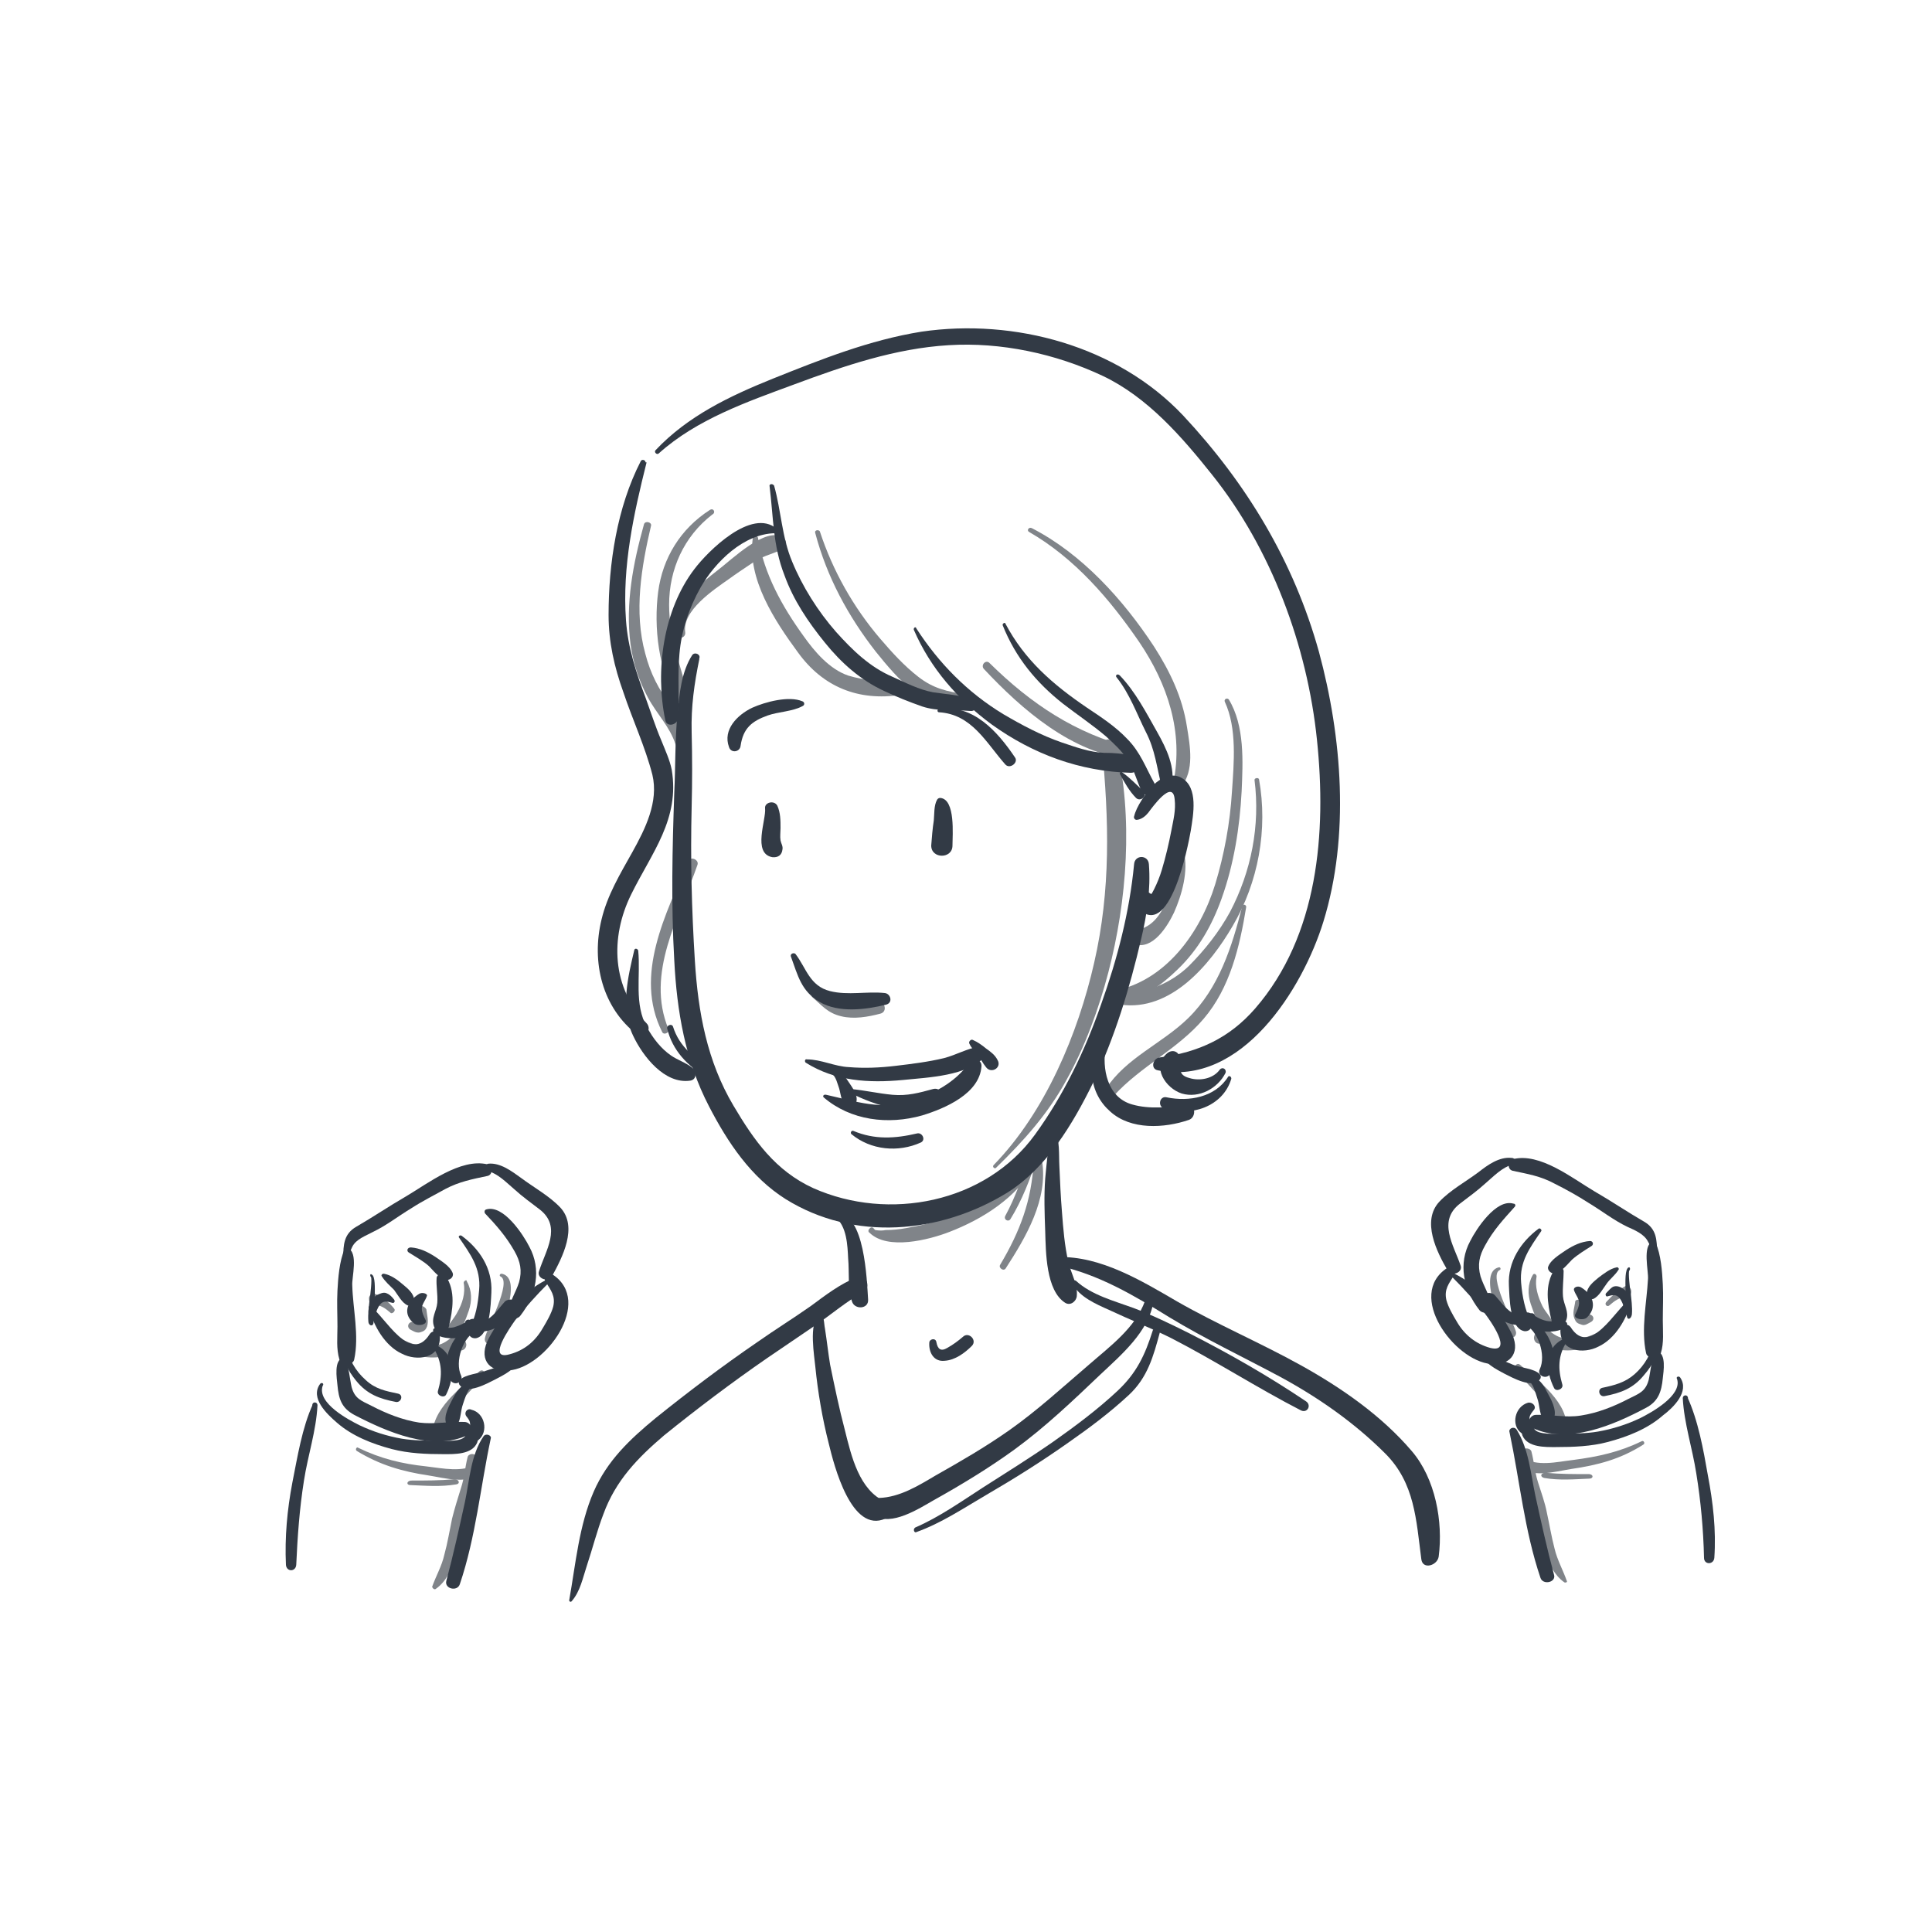 <?xml version="1.0" encoding="utf-8"?>
<!-- Generator: Adobe Illustrator 21.1.0, SVG Export Plug-In . SVG Version: 6.00 Build 0)  -->
<svg version="1.1" id="Layer_1" xmlns="http://www.w3.org/2000/svg" xmlns:xlink="http://www.w3.org/1999/xlink" x="0px" y="0px"
	 viewBox="0 0 300 300" style="enable-background:new 0 0 300 300;" xml:space="preserve">
<style type="text/css">
	.st0{fill:#77A6CD;}
	.st1{fill:#808489;}
	.st2{fill:#323A45;}
</style>
<g>
	<g id="Artboard-Copy-2">
		<g id="Group-2" transform="translate(53, 51)">
			<path id="Fill-32" class="st0" d="M84.5,138.8c-0.1,0.1-0.1,0.2-0.2,0.4c-0.1,0.3,0.3,0.5,0.4,0.2c0.1-0.1,0.1-0.2,0.2-0.4
				C85.1,138.8,84.7,138.6,84.5,138.8"/>
			<path id="Fill-33" class="st1" d="M82.9,140c-0.1-0.1-0.1-0.1-0.2-0.2c-0.1-0.2-0.4-0.3-0.6-0.1c0,0-0.1,0.1-0.1,0.1
				c-0.2,0.2-0.2,0.5,0,0.6c2.8,2.8,9.3,1.1,12.4-0.1c5.2-2,10.4-5.3,13.2-10.2c0.5-0.9-0.6-1.7-1.4-1.1c-1.9,1.7-3.6,3.7-5.6,5.3
				c-1.9,1.5-4.1,2.5-6.3,3.5c-2.1,1-4.3,1.5-6.6,1.9c-1.1,0.2-2.1,0.3-3.2,0.3C84.1,140.1,83.5,140.1,82.9,140
				c-0.6,0.3-0.7,0.4-0.3,0.5C82.9,140.6,83.2,140.2,82.9,140"/>
			<path id="Fill-34" class="st1" d="M103.2,145.9c3.1-4.8,6.6-10.7,5.6-16.7c-0.1-0.8-1.3-0.5-1.3,0.2c-0.3,6-2.1,10.8-5.2,16
				C102,145.9,102.9,146.5,103.2,145.9"/>
			<path id="Fill-35" class="st1" d="M103.9,138.3c1.8-2.9,3-6.1,4.1-9.3c0.2-0.6-0.8-1-1-0.4c-1.3,3.1-2.3,6.3-3.9,9.2
				C102.8,138.4,103.6,138.8,103.9,138.3"/>
			<path id="Fill-36" class="st1" d="M101.7,130.3c4.3-4.2,8-8.3,10.9-13.6c2.9-5.2,5-11,6.5-16.7c2.9-11.1,3.9-24.1,1.2-35.4
				c-0.3-1.2-2.3-1-2.2,0.3c1.1,11.4,1.4,22.3-1.2,33.6c-2.5,11-7.6,23.2-15.6,31.4C101,130.2,101.5,130.6,101.7,130.3"/>
			<path id="Fill-37" class="st1" d="M129.7,81.5c0.5,2.4-0.6,5.1-1.5,7.3c-1.1,2.5-2.4,4.3-5.1,4.7c-1.1,0.2-0.9,1.8,0,2.1
				c2.9,1,5.2-2.8,6.2-4.9c1.2-2.7,2.3-6.5,1.5-9.5C130.6,80.5,129.6,80.8,129.7,81.5"/>
			<path id="Fill-38" class="st1" d="M137.2,58c1.9,4.1,1.4,9.5,1.1,13.9c-0.3,4.9-1.2,9.8-2.6,14.4c-2.3,7.5-7.7,15.1-15.9,16.6
				c-0.9,0.2-0.7,1.6,0.2,1.6c3.9,0.2,7.3-2.5,9.9-5c3.2-3.1,5.3-6.8,6.8-11c1.9-5.3,2.8-11,3.1-16.6c0.2-4.6,0.5-10.2-2-14.3
				C137.5,57.3,137,57.6,137.2,58"/>
			<path id="Fill-39" class="st1" d="M141.8,70.1c0.9,7.1-0.5,14.2-3.8,20.5c-1.7,3.1-3.9,5.9-6.4,8.4c-2.9,2.8-6.4,4-10.4,4.5
				c-0.8,0.1-1.2,1.4-0.2,1.5c7.8,1.1,13.9-6.2,17.4-12.2c4-6.8,5.5-15,4.1-22.8C142.4,69.7,141.8,69.8,141.8,70.1"/>
			<path id="Fill-40" class="st1" d="M139.9,89.7c-1.6,6.3-3.6,12.7-8.4,17.4c-4.1,4-9.6,6.1-12.8,11c-0.5,0.8,0.6,1.6,1.3,1
				c4.1-4.5,9.9-7.2,13.9-11.9c4.1-4.8,5.6-11.2,6.6-17.3C140.6,89.5,140,89.3,139.9,89.7"/>
			<path id="Fill-41" class="st1" d="M106.8,31.6c7.1,4.1,12.5,10.4,17.1,17.1c4.4,6.5,6.9,14,5.3,21.8c-0.1,0.6,0.7,1.3,1.2,0.7
				c2.1-2.6,1.4-6.3,0.9-9.4c-0.7-4.5-2.6-8.5-5.1-12.4c-4.8-7.3-11.2-14.4-19-18.4C106.7,30.8,106.4,31.4,106.8,31.6"/>
			<path id="Fill-42" class="st1" d="M73.6,31.8c1.8,6.8,5.1,12.9,9.4,18.4c3.3,4.1,8,9.7,13.9,8.6c1-0.2,1-1.8,0-2
				c-2.8-0.4-5-0.9-7.3-2.7c-2.2-1.7-4.1-3.8-5.9-5.9c-4.2-4.9-7.4-10.6-9.4-16.7C74.1,31.2,73.4,31.3,73.6,31.8"/>
			<path id="Fill-43" class="st1" d="M99.8,52.9c5.9,6.3,13.7,13.1,22.7,14c1.1,0.1,1.3-1.6,0.2-1.8c-8.7-2.2-15.6-6.8-22-13.1
				C100.1,51.3,99.2,52.3,99.8,52.9"/>
			<path id="Fill-44" class="st1" d="M53.4,47.2c-0.5-3.4,4.4-6.6,6.8-8.3c1.1-0.8,2.3-1.6,3.5-2.4c1.5-1.1,3-1.4,4.6-2.1
				c0.9-0.4,1-1.4,0.3-1.9c-2.6-1.9-8.1,3.5-10.1,5c-2.8,2.2-7.5,5.8-6.3,10C52.4,48.4,53.5,48,53.4,47.2"/>
			<path id="Fill-45" class="st1" d="M63.9,32.5c-0.9,6.4,3.4,12.9,7,17.8c3.9,5.4,9.4,7.6,16,6.6c1.1-0.2,0.7-1.7-0.2-1.8
				c-2.7-0.3-5.4-0.4-8-1.2c-2.9-1-5.2-3.7-6.9-6.1c-3.4-4.7-6.1-9.6-7.1-15.3C64.6,32.1,64,32.1,63.9,32.5"/>
			<path id="Fill-46" class="st1" d="M57.2,28.2c-4.5,2.9-7.3,7.4-8,12.7c-0.7,5.4,0,12.4,3.1,17c0.5,0.8,1.8,0.3,1.6-0.7
				c-1.2-4.9-3-9.1-3-14.3c0-5.5,2.3-10.6,6.7-14C58.2,28.6,57.8,27.8,57.2,28.2"/>
			<path id="Fill-47" class="st1" d="M47,30.4c-1.7,6.1-2.9,12.3-2.1,18.6c0.4,2.9,1.3,5.7,2.7,8.3c1.4,2.6,3.4,4.5,4.3,7.3
				c0.3,1.2,2.3,1,2.2-0.3c-0.2-2.2-1.6-4-2.9-5.7c-1.9-2.5-3.2-5-4-8.1c-1.8-6.5-0.6-13.5,0.9-19.9C48.2,30.1,47.2,29.8,47,30.4"/>
			<path id="Fill-48" class="st1" d="M50.8,108.8c-3.6-8.7,1.7-17.4,4.5-25.5c0.3-0.8-1.1-1.4-1.4-0.6c-3.5,8.2-8.5,17.7-4.1,26.5
				C50,109.8,51,109.4,50.8,108.8"/>
			<path id="Fill-49" class="st1" d="M73.1,103.8c1.5,1.3,2.4,2.5,4.5,3c2,0.5,4.2,0.1,6.1-0.4c1.2-0.3,0.7-2.1-0.5-1.8
				c-1.9,0.5-3.9,0.9-5.9,0.5c-1.5-0.3-2.5-1.5-3.9-2C73.1,103.1,72.9,103.6,73.1,103.8"/>
			<path id="Fill-50" class="st2" d="M113.5,148.3c1.1,2.1,3.7,3.2,5.7,4.1c3.2,1.5,6.5,2.8,9.7,4.4c6.8,3.5,13.3,7.7,20.1,11.2
				c1,0.5,1.7-0.8,0.8-1.4c-5.8-3.9-11.9-7.4-18.2-10.6c-2.8-1.4-5.7-2.8-8.6-3.9c-3-1.1-6.5-2-8.9-4.2
				C113.7,147.6,113.3,148,113.5,148.3"/>
			<path id="Fill-392" class="st2" d="M89.3,186.9c3.9-1.4,7.3-3.7,10.9-5.8c4.3-2.5,8.6-5.2,12.7-8.1c3.3-2.3,6.5-4.7,9.4-7.4
				c2.9-2.7,3.8-6,4.8-9.7c0.2-0.7-0.9-1-1.1-0.3c-1.2,3.8-2.5,6.6-5.5,9.4c-3.1,2.9-6.6,5.5-10,7.9c-3.6,2.5-7.3,4.8-10.9,7.1
				c-3.4,2.2-6.8,4.6-10.5,6.2C88.7,186.5,89,187.1,89.3,186.9"/>
			<path id="Fill-460" class="st2" d="M55.1,52.2c0.2-0.4,0.3-0.6,0.5-1c0.2-0.6-0.7-1-1.1-0.5c-1.7,2.6-2,6.1-2.3,9.1
				c-0.4,4.1-0.3,8.2-0.5,12.3c-0.3,8.7-0.5,17.3,0,26c0.4,7.9,1.7,15.6,5.4,22.7c2.9,5.6,6.5,11,11.9,14.4c10.6,6.6,24,5.4,34.4-1
				c6.1-3.8,10.2-10.7,13.3-17c3.4-7.1,5.7-14.7,7.5-22.4c0.9-3.8,1.5-7.7,1.2-11.6c-0.1-1.5-2.2-1.5-2.3,0
				c-0.7,7.4-2.6,14.7-5.1,21.7c-2.5,7.2-5.8,14.1-10.3,20.3c-7.7,10.6-22.7,13.5-34.4,8.3c-5.9-2.7-9.2-7.4-12.4-12.8
				c-4.1-6.9-5.5-14.5-6-22.5c-0.5-8-0.7-15.9-0.5-23.9c0.1-3.9,0.1-7.7,0-11.6c-0.1-4,0.4-7.5,1.2-11.4c-0.4-0.1-0.8-0.1-1.2-0.2
				c0.1,0.3,0,0.6,0,1C54.3,52.3,54.9,52.5,55.1,52.2"/>
			<path id="Fill-461" class="st2" d="M123.4,75.4c-0.1,0.1-0.1,0.1-0.2,0.2c-0.3,0.3,0,0.8,0.4,0.7c0.7-0.1,1.3-0.6,1.7-1.1
				c0.6-0.8,3.8-5.3,4.1-2.1c0.2,1.7-0.2,3.2-0.5,4.8c-0.4,2.1-0.9,4.2-1.5,6.2c-0.3,1-0.7,2-1.2,3c-0.5,0.9-0.3,0.8-0.8,0.5
				c-1.4-1-2.8,1.1-1.8,2.3c5,5.5,7.9-9.6,8.3-11.9c0.4-2.5,1.2-6.7-1.4-8.2c-1.5-0.9-3.3,0-4.4,1.1c-1.1,1.1-2.7,3.4-3,4.9
				c0.3,0,0.6,0.1,0.8,0.1c0-0.1,0-0.2,0-0.3C123.9,75.3,123.6,75.2,123.4,75.4"/>
			<path id="Fill-462" class="st2" d="M67.6,31.1c-3.9-3.3-10.7,3.5-12.8,6.3c-4.8,6.3-6.1,15.7-4.5,23.4c0.2,1.2,1.9,0.8,2-0.3
				c0.2-3.3-0.1-6.6,0.2-9.9c0.3-3.7,1.5-7.2,3.3-10.4c2.3-4,6.7-8.3,11.5-8.4C67.7,31.7,67.9,31.3,67.6,31.1"/>
			<path id="Fill-463" class="st2" d="M66.5,24.5c0.6,4.8,0.5,9.2,2.3,13.8c1.4,3.9,3.7,7.3,6.3,10.5c2.5,3.1,5.5,5.8,9.2,7.5
				c1.9,0.9,3.9,1.7,5.9,2.4c2.4,0.8,5,0.5,7.5,0.7c1.1,0.1,1.1-1.4,0.2-1.8c-1.9-0.7-4-0.8-6-1.1c-2.2-0.4-4.3-1.5-6.3-2.4
				c-3.5-1.5-6.2-4.1-8.8-7c-2.8-3.2-5.2-7-6.8-10.9c-1.6-3.8-1.7-7.9-2.8-11.8C66.9,24,66.4,24.2,66.5,24.5"/>
			<path id="Fill-464" class="st2" d="M88.9,46.8c2.6,6,6.8,10.8,12.1,14.7c6.4,4.6,13.7,7.3,21.6,7.5c1.5,0,1.7-2.2,0.3-2.6
				c-1.5-0.4-2.9-0.5-4.5-0.5c-2.2-0.1-4.4-0.9-6.5-1.6c-3.2-1.1-6.2-2.7-9.1-4.4c-5.6-3.4-10-7.9-13.5-13.3
				C89.2,46.2,88.8,46.5,88.9,46.8"/>
			<path id="Fill-465" class="st2" d="M102.7,46.1c2,5,5.2,8.9,9.4,12.2c2.2,1.7,4.6,3.3,6.7,5.1c1.2,1.1,2.4,2.2,3.3,3.6
				c1,1.4,1.4,3.3,2.2,4.9c0.7,1.3,2.8,0.1,2-1.2c-1.4-2.5-2.2-4.9-4.3-7c-1.8-1.9-4.1-3.4-6.2-4.8c-5.3-3.6-9.7-7.4-12.7-13.1
				C103.1,45.6,102.6,45.8,102.7,46.1"/>
			<path id="Fill-466" class="st2" d="M120.9,69.2c0.7,1.3,1.5,2.7,2.5,3.7c0.7,0.7,1.9-0.4,1.1-1.1c-1.1-1-2.1-2.1-3.3-2.9
				C121.1,68.7,120.8,69,120.9,69.2"/>
			<path id="Fill-467" class="st2" d="M120.4,54.2c2,2.5,3.1,5.6,4.5,8.4c1.5,2.9,1.7,5.5,2.5,8.6c0.2,0.7,1.3,0.8,1.5,0
				c0.7-3-0.8-6-2.2-8.5c-1.7-3-3.4-6.3-5.8-8.8C120.5,53.5,120.1,53.9,120.4,54.2"/>
			<path id="Fill-468" class="st2" d="M49.3,19.4c5.9-5.3,13.7-8,21-10.7c7.8-2.9,15.7-5.6,24-6.1c8.1-0.5,16.6,1.3,24,4.8
				c6.9,3.3,12.2,9.4,16.9,15.3c9.2,11.5,14.8,26.6,16.3,41.2c1.5,14.4,0.2,30.4-9.6,41.7c-4,4.6-8.8,6.8-14.8,7.6
				c-1.1,0.1-1.5,1.8-0.3,2c13,2.6,22.5-12.7,25.7-23.1c4.1-13.3,2.9-28.6-0.7-41.9c-3.9-14-11.2-26.1-21.1-36.7
				C120.5,2.7,104.5-1.6,90.1,0.5C82,1.8,74.5,4.8,67,7.8c-6.7,2.7-13.2,5.8-18.2,11.1C48.5,19.2,49,19.7,49.3,19.4"/>
			<path id="Fill-469" class="st2" d="M46.8,21.6c0.2-0.3,0.3-0.3,0.4-0.7c0.2-0.4-0.5-0.7-0.7-0.3c-3.7,7.2-5,15.9-5,23.9
				c0,4.2,0.9,8.1,2.3,12c1.4,4.2,3.4,8.5,4.5,12.8c1,4.2-1.1,8.4-3.1,12c-1.9,3.4-3.9,6.7-4.8,10.5c-1.6,6.6,0.1,13.7,5.6,17.9
				c1.1,0.8,2.3-0.9,1.4-1.8c-5.4-5.5-5.7-13.3-2.4-20c3.2-6.5,7.6-11.7,6.3-19.4c-0.3-1.5-1-3-1.6-4.5c-0.9-2.1-1.6-4.3-2.4-6.5
				c-1.5-4-2.8-7.9-3.1-12.2c-0.6-8.4,1.2-16.5,3.2-24.5c-0.3,0-0.5-0.1-0.8-0.1c0,0.2-0.1,0.3-0.1,0.5
				C46.2,21.6,46.6,21.8,46.8,21.6"/>
			<path id="Fill-470" class="st2" d="M45.5,96.5c-1,4.2-2.2,9.1-0.2,13.3c1.5,3.2,4.9,7.6,8.9,7c1.1-0.2,0.9-1.5,0.3-2
				c-1-0.8-2.3-1.2-3.3-1.9c-1.6-1.1-2.8-2.7-3.7-4.3c-2.1-3.7-1-8-1.4-12C46,96.3,45.6,96.2,45.5,96.5"/>
			<path id="Fill-471" class="st2" d="M50.6,108.7c0.8,3.4,3.2,5.9,6.2,7.6c0.8,0.4,1.4-0.7,0.7-1.2c-2.6-1.8-5-3.5-6-6.7
				C51.3,107.9,50.5,108.2,50.6,108.7"/>
			<path id="Fill-472" class="st2" d="M72.1,114c4.6,2.9,9.8,3.2,15.1,2.7c3.9-0.4,10.1-0.6,12.8-3.7c0.6-0.7,0-1.6-0.9-1.5
				c-1.9,0.3-3.6,1.3-5.5,1.8c-2.5,0.6-5,0.9-7.5,1.2c-2.5,0.3-4.9,0.4-7.3,0.2c-2.2-0.1-4.3-1.2-6.5-1.2
				C72,113.4,71.9,113.8,72.1,114"/>
			<path id="Fill-473" class="st2" d="M97.5,111c0.3,0.7,0.8,1.2,1.3,1.8c0.5,0.6,0.8,1.3,1.3,1.9c0.8,1.1,2.5,0.1,1.8-1.1
				c-0.4-0.8-1.1-1.3-1.8-1.8c-0.6-0.5-1.3-1-2-1.3C97.8,110.3,97.4,110.7,97.5,111"/>
			<path id="Fill-474" class="st2" d="M76.2,115.8c0.6,0.3,0.9,1.7,1.1,2.2c0.3,1,0.3,2.4,1.4,2.8c0.4,0.1,1-0.1,1.2-0.5
				c0.5-1.1-0.6-2.5-1.2-3.4c-0.6-0.9-1.2-1.7-2.4-1.7C76.1,115.3,76,115.7,76.2,115.8"/>
			<path id="Fill-475" class="st2" d="M74.9,119.4c4.2,3.6,10,4.3,15.3,2.8c3.6-1.1,8.9-3.4,9.2-7.6c0.1-1.2-1.4-1.3-1.9-0.5
				c-2.4,3.1-5.3,4.6-8.9,5.8c-4.6,1.6-8.8,0.1-13.3-0.9C74.9,118.9,74.7,119.2,74.9,119.4"/>
			<path id="Fill-476" class="st2" d="M79,118.7c3.8,1.9,9.9,4.1,13.7,1.2c0.9-0.7,0.4-2.1-0.8-1.8c-2.2,0.6-4,1.1-6.3,0.9
				c-2.2-0.2-4.3-0.7-6.5-0.9C78.9,118,78.7,118.5,79,118.7"/>
			<path id="Fill-477" class="st2" d="M79.2,125.1c3,2.5,7.3,2.9,10.8,1.3c0.8-0.4,0.2-1.6-0.6-1.4c-3.4,0.8-6.6,1-9.9-0.4
				C79.2,124.5,79,124.9,79.2,125.1"/>
			<path id="Fill-478" class="st2" d="M92.5,73.2c-0.5,0.9-0.4,2.2-0.5,3.2c-0.2,1.3-0.3,2.6-0.4,3.9c0,2.1,3.3,2.1,3.3,0
				c0-1.6,0.5-7.2-1.9-7.4C92.8,72.9,92.6,73,92.5,73.2"/>
			<path id="Fill-479" class="st2" d="M71.6,57.9c-2.1-0.9-5.8,0.1-7.8,1c-2.3,1.1-4.6,3.4-3.6,6.1c0.3,1,1.7,0.8,1.8-0.2
				c0.4-2.7,1.7-3.8,4.2-4.7c1.7-0.6,3.9-0.6,5.5-1.5C72,58.4,71.9,58,71.6,57.9"/>
			<path id="Fill-480" class="st2" d="M92.8,59.6c5.1,0.3,7.3,4.7,10.3,8.1c0.7,0.8,2.1-0.3,1.5-1.1c-2.7-4-6.5-8.3-11.8-7.5
				C92.5,59.1,92.5,59.6,92.8,59.6"/>
			<path id="Fill-481" class="st2" d="M118.1,111.9c-0.3-0.4-0.6-0.5-0.8-0.2c-0.3,0.6-0.4,0.8-0.6,1.4c-0.3,1-0.2,2.1-0.1,3.1
				c0.2,2.1,1.2,4,2.8,5.4c3.2,2.9,8.4,2.6,12.2,1.3c1.2-0.4,1.1-2.5-0.3-2.3c-2.8,0.3-5.7,0.7-8.5-0.1c-3.9-1.1-4.7-5.6-4.1-9
				c0.1-0.4-0.4-0.8-0.8-0.4c-0.1,0.1-0.2,0.3-0.2,0.4C117.6,111.8,117.9,112,118.1,111.9"/>
			<path id="Fill-482" class="st2" d="M136.4,115.1c-1,1.4-3.1,1.8-4.7,1.3c-1.9-0.5-1.3-1.5-1.5-3.1c-0.1-1-1.1-1.4-1.9-0.8
				c-2.6,2.1-0.3,5.5,2.2,6.3c2.7,0.8,5.6-0.8,6.8-3.2C137.5,115,136.8,114.6,136.4,115.1"/>
			<path id="Fill-483" class="st2" d="M137.7,116.2c-2,3.2-6.1,3.9-9.5,3.2c-1.1-0.3-1.5,1.3-0.5,1.7c4.1,1.4,9.2-0.2,10.5-4.6
				C138.2,116.1,137.8,116,137.7,116.2"/>
			<path id="Fill-484" class="st2" d="M76.7,138c1.8,1.4,1.9,4.4,2,6.4c0.2,2.2-0.1,4.7,0.6,6.7c0.4,1.3,2.6,1.2,2.5-0.3
				c-0.2-3-0.5-13.5-4.9-13.4C76.7,137.4,76.5,137.8,76.7,138"/>
			<path id="Fill-485" class="st2" d="M109.9,124.5c0,2.5-0.4,5-0.6,7.5c-0.2,2.7-0.1,5.4,0,8.2c0.1,3.2,0.1,9.2,3.1,11.1
				c0.8,0.5,1.7-0.2,1.8-1c0.2-1.8-0.9-3.6-1.3-5.3c-0.6-2.6-0.8-5.2-1-7.8c-0.2-2.4-0.3-4.8-0.4-7.1c-0.1-1.9,0.1-3.9-0.7-5.7
				C110.6,123.8,109.9,124,109.9,124.5"/>
			<path id="Fill-486" class="st2" d="M91.3,157.5c-0.1,1.5,0.7,3,2.4,2.8c1.6-0.1,3.1-1.2,4.2-2.3c0.9-0.9-0.5-2.3-1.4-1.4
				c-0.7,0.6-1.5,1.2-2.4,1.7c-1,0.6-1.5,0.2-1.7-0.9C92.3,156.7,91.3,156.9,91.3,157.5"/>
			<path id="Fill-487" class="st2" d="M35.8,197.6c1.3-1.5,1.7-3.6,2.3-5.4c0.9-2.7,1.6-5.5,2.6-8.1c1.9-5.2,5.3-8.7,9.4-12.2
				c5.2-4.2,10.5-8.2,16-12c2.5-1.7,5-3.4,7.5-5.1c2.5-1.7,4.8-3.7,7.5-5.2c1.2-0.7,0.4-2.9-1-2.3c-2.7,1.1-4.9,2.8-7.2,4.5
				c-2.7,1.9-5.6,3.7-8.3,5.6c-5.4,3.7-10.7,7.7-15.8,11.8c-4,3.3-7.5,6.6-9.6,11.4c-2.3,5.3-2.8,11.2-3.8,16.8
				C35.3,197.6,35.6,197.9,35.8,197.6"/>
			<path id="Fill-488" class="st2" d="M111.2,145.5c6.4,1.4,11.8,4.6,17.3,8c5.6,3.4,11.5,6.2,17.3,9.3c5.9,3.2,11.5,7.1,16.3,11.9
				c4.6,4.6,4.8,10.3,5.6,16.4c0.2,1.7,2.5,1,2.7-0.4c0.7-5.4-0.5-12.1-4.2-16.4c-4.7-5.5-10.9-9.8-17.2-13.3
				c-6.3-3.5-12.9-6.3-19.2-9.9c-5.5-3.2-11.9-7.1-18.5-6.9C110.7,144.3,110.5,145.3,111.2,145.5"/>
			<path id="Fill-489" class="st2" d="M74.6,153.7C74.6,153.7,74.6,153.7,74.6,153.7c0.1-0.3-0.2-0.5-0.4-0.4
				c-1.7,1-0.7,6.6-0.6,7.9c0.4,4,1.1,8.1,2.1,12c0.8,3.3,3.5,14,8.8,11.6c1-0.4,1-2.1,0-2.6c-4.1-1.8-5.3-7.1-6.3-11.1
				c-0.9-3.4-1.6-6.8-2.3-10.2c-0.3-1.8-0.5-3.7-0.8-5.6c-0.1-0.5-0.1-0.9-0.2-1.4c-0.2-0.9-0.3-0.1-0.6-0.1
				C74.4,153.9,74.5,153.8,74.6,153.7"/>
			<path id="Fill-490" class="st2" d="M124.8,151c-1.5,4.2-5.5,7.1-8.7,9.9c-4.1,3.5-8,7.1-12.4,10.2c-3.7,2.6-7.5,4.8-11.4,7
				c-2.7,1.6-5.6,3.4-8.8,3.5c-1.5,0-1.9,1.9-0.7,2.7c2.5,1.8,7-1.1,9.1-2.3c4.3-2.4,8.6-5,12.6-7.9c4.8-3.5,9.1-7.6,13.4-11.7
				c3.3-3.1,7.4-6.6,8.2-11.2C126.2,150.6,125.1,150.2,124.8,151"/>
			<path id="Fill-676" class="st2" d="M65.8,74.5c0.2,1.8-2,7,1.1,7.6c0.9,0.1,1.5-0.3,1.6-1.2c0.1-0.5-0.2-0.9-0.3-1.4
				c-0.1-0.6,0-1.3,0-1.9c0-1.2,0-2.4-0.5-3.5C67.2,73.2,65.7,73.6,65.8,74.5"/>
			<path id="Fill-677" class="st2" d="M69.8,97.5c1.1,3,1.6,5.4,4.5,7.1c2.9,1.7,7.1,1.2,10.3,0.4c1.1-0.3,0.7-1.7-0.2-1.8
				c-2.8-0.3-5.7,0.4-8.5-0.3c-3.2-0.8-3.7-3.6-5.4-5.8C70.2,96.9,69.7,97.1,69.8,97.5"/>
		</g>
	</g>
	<g id="Group-2_1_" transform="translate(0, 122)">
		<path id="Fill-76" class="st1" d="M67.7,124.7c3.1-2.2,3.5-7.3,4.2-10.5c0.4-1.8,1.1-3.6,1.6-5.4c0.4-1.4,1-3.3,0.4-4.7
			c-0.2-0.5-1.2-0.4-1.3,0.2c-0.4,1.6-0.5,3.2-1,4.7c-0.5,1.6-1,3.2-1.4,4.8c-0.4,1.9-0.7,3.8-1.2,5.6c-0.4,1.8-1.3,3.3-1.9,5
			C67.2,124.7,67.5,124.9,67.7,124.7"/>
		<path id="Fill-77" class="st1" d="M55.4,103.3c3.6,2.2,7.1,3.2,11.1,3.8c2.6,0.4,6.5,1.6,8.5-0.7c0.5-0.6-0.1-1.5-0.8-1.1
			c-2.4,1.4-5.4,0.7-8,0.4c-3.8-0.4-7.1-1.2-10.6-2.9C55.4,102.6,55.1,103.1,55.4,103.3"/>
		<path id="Fill-78" class="st1" d="M63.7,108.6c2.4,0.1,4.7,0.3,7.1-0.1c0.8-0.1,0.4-0.9-0.3-0.8c-2.2,0.2-4.5,0.2-6.7,0.2
			C63.1,108,63.1,108.6,63.7,108.6"/>
		<path id="Fill-79" class="st1" d="M59.3,85.2c0.9,1.9,4.2,2.9,6.1,3.4c2.2,0.5,5.7,0.1,6.8-2.3c0.4-0.9-0.6-1.8-1.3-1.1
			c-0.7,0.7-0.5,1.3,0,2.1c0.5,0.8,1.6,0.3,1.5-0.6c-0.1-0.5-0.3-0.6-0.5-1c-0.1,0.4-0.2,0.8-0.3,1.1c0.1-0.1,0.2-0.1,0.3-0.2
			c-0.3-0.5-0.6-1-0.9-1.5c-0.9,0.5-1.5,1.2-2.5,1.6c-1.2,0.4-2.6,0.3-3.8,0.1c-1.8-0.3-3.4-1.7-5.2-1.9
			C59.3,84.7,59.2,85,59.3,85.2"/>
		<path id="Fill-80" class="st1" d="M72,77.2c0.3,1.6-0.2,3.2-1,4.6c-0.5,1-1.6,2-1.8,3.1c-0.1,0.5,0.5,1.1,1.1,0.8
			c1.4-0.9,2-2.8,2.5-4.2c0.5-1.5,0.5-3.1-0.3-4.5C72.5,76.6,72,76.9,72,77.2"/>
		<path id="Fill-81" class="st1" d="M77.7,76.2c1.9,0.8-2.2,8.2-2.4,9.6c-0.2,1,1.3,1.4,1.7,0.4c0.7-1.7,4.2-9.6,1-10.4
			C77.6,75.7,77.5,76.1,77.7,76.2"/>
		<path id="Fill-82" class="st1" d="M81.9,74c-0.1,1.1-0.4,2.1-0.6,3.2c-0.1,0.5,0.4,0.8,0.5,0.2c0.2-1.1,0.6-2.3,0.4-3.5
			C82.1,73.7,81.9,73.7,81.9,74"/>
		<path id="Fill-83" class="st1" d="M65.2,81c-0.2,0.9-0.2,1.9-1,2.7c0.3-0.1,0.6-0.2,0.9-0.3c-0.3,0-0.3,0-0.6-0.1
			c-1.1-0.3-1.5,0.8-0.7,1.2c0.4,0.2,0.8,0.5,1.4,0.4c0.7-0.2,0.9-0.4,1.1-0.9c0.3-0.9,0-1.8-0.1-2.7C65.9,80.8,65.2,80.6,65.2,81"
			/>
		<path id="Fill-84" class="st1" d="M61.2,81.2c-0.8-1-1.8-1.8-3-2.3c-0.4-0.2-1,0.3-0.9,0.8c0,0.3,0.1,0.6,0.3,0.8
			c0.2,0.2,0.4,0.2,0.7,0.3c0.6,0.2,1-0.7,0.6-1.1c-0.1-0.1-0.1-0.1-0.2-0.2c-0.3-0.2,0.2,0.5,0,0.1c-0.2,0.3-0.5,0.7-0.7,1
			c1.1,0,1.9,0.6,2.7,1.3C61,82,61.5,81.5,61.2,81.2"/>
		<path id="Fill-85" class="st1" d="M74.5,90.9c-2.8,2.4-7.7,6.1-7.3,10.2c0.1,0.8,1.1,0.9,1.4,0.2c0.9-2,1.3-3.8,2.8-5.5
			c1.2-1.5,2.7-2.8,3.7-4.4C75.4,91,74.9,90.6,74.5,90.9"/>
		<path id="Fill-518" class="st2" d="M53.5,72c-0.8,1.8-1,4.5-1.1,6.4c-0.1,1.9,0,3.7,0,5.6c0,1.7-0.2,3.4,0.3,5.1
			c0.3,0.9,2.1,1,2.3,0c0.8-3.7-0.2-7.8-0.3-11.5c-0.1-1.2,1-5.1-0.7-5.8C53.7,71.7,53.6,71.8,53.5,72"/>
		<path id="Fill-519" class="st2" d="M53.8,73.6c0.3-0.7,0.6-1.3,0.9-2c0.6-1.2,2.1-1.7,3.2-2.3c2.1-1,4-2.5,6-3.7
			c1.7-1.1,3.5-2,5.3-3c2.1-1.1,4.1-1.5,6.5-2c0.9-0.2,0.8-1.6,0-1.8c-4.2-1-9.3,3-12.7,5c-2.6,1.5-5.1,3.2-7.7,4.7
			c-1.9,1.1-2,2.8-2,4.8C53.3,73.8,53.6,73.9,53.8,73.6"/>
		<path id="Fill-520" class="st2" d="M75.7,59.8c1.7,0.5,2.9,1.8,4.2,2.9c1.2,1.1,2.6,2.1,3.9,3.1c3.5,2.7,0.9,6.4-0.1,9.6
			c-0.4,1.1,1.4,1.8,2,0.8c1.6-2.9,4.1-7.7,1.3-10.7c-1.7-1.8-4.1-3.1-6.1-4.6c-1.4-1-3.2-2.4-5.1-2.2C75.2,58.9,75,59.6,75.7,59.8"
			/>
		<path id="Fill-521" class="st2" d="M75.3,66.4c1.8,1.9,3.3,3.6,4.6,5.9c0.9,1.6,1.2,3,0.7,4.8c-0.5,1.6-1.5,3-1.7,4.7
			c-0.1,1.1,1.4,1.2,1.9,0.5c2.5-3.2,3.3-7.2,1.4-10.7c-0.9-1.8-4-6.6-6.7-5.8C75.2,65.9,75.2,66.2,75.3,66.4"/>
		<path id="Fill-522" class="st2" d="M71.3,70.2c1.7,2.5,3.4,4.7,3.1,8.1c-0.2,2.3-0.5,4-1.5,6.1c-0.4,0.8,0.2,1.5,1,1.4
			c2.2-0.4,2.3-5.2,2.4-7.1c0.2-3.8-1.9-6.8-4.6-8.8C71.4,69.7,71.1,70,71.3,70.2"/>
		<path id="Fill-523" class="st2" d="M63.5,72.5c1.1,0.7,2.2,1.3,3.1,2.1c0.8,0.8,1.4,1.7,2.6,2.1c0.6,0.2,1.3-0.4,1.1-1
			c-0.4-1.1-1.8-1.9-2.8-2.6c-1.1-0.7-2.3-1.3-3.7-1.4C63.2,71.7,63.1,72.3,63.5,72.5"/>
		<path id="Fill-524" class="st2" d="M67.8,76.4c-0.1,1.3,0.2,2.6,0.1,3.9c-0.1,1.3-1,2.3-0.5,3.7c0.3,1,2,1.1,2.3,0
			c0.6-2.6,1.1-5.5-0.5-7.9C68.8,75.5,67.9,75.8,67.8,76.4"/>
		<path id="Fill-525" class="st2" d="M59.3,76.2c0.5,0.8,1.2,1.4,1.9,2.1c0.6,0.8,1.2,2,2.1,2.4c0.5,0.2,1-0.3,1-0.8
			c0-1.1-1.1-1.9-1.8-2.5c-0.8-0.7-1.8-1.4-2.8-1.6C59.4,75.7,59.1,76,59.3,76.2"/>
		<path id="Fill-526" class="st2" d="M65.1,78.9c-2,1.2-2.6,3.2-0.8,4.6c0.6,0.5,2.1,0.2,1.8-0.5c-0.3-0.6-0.6-1.2-0.6-1.8
			c0-0.7,0.6-1.3,0.8-2C66.4,78.9,65.6,78.6,65.1,78.9"/>
		<path id="Fill-527" class="st2" d="M67.5,85.1c1.7,1.2,5.7,0.9,6.7-1.1c0.4-0.7-0.4-1.5-1.2-1.1c-0.8,0.5-1.5,0.9-2.5,1.2
			c-1,0.2-2,0-2.9,0.1C67.1,84.3,67.2,84.8,67.5,85.1"/>
		<path id="Fill-528" class="st2" d="M72.3,83.6c2.4,3,7.7-0.5,7.9-3.1c0.1-0.8-1.3-0.9-1.8-0.4c-1.2,1.3-2.9,4.2-5.4,2.9
			C72.6,82.7,72,83.2,72.3,83.6"/>
		<path id="Fill-529" class="st2" d="M73.9,83.8c-3.6,0.3-5.8,6.1-3.9,8.6c0.7,0.9,2,0.1,1.6-0.8c-1-2.1,0.2-6.1,2.6-7.1
			C74.4,84.3,74.3,83.7,73.9,83.8"/>
		<path id="Fill-530" class="st2" d="M53.3,88.8c-1.5,0.4-1,3.2-0.9,4.3c0.2,2.1,0.6,3.5,2.6,4.6c5,2.6,12.2,5.8,17.7,3.1
			c1-0.5,0.5-2-0.6-2c-2.4-0.1-4.6,0.4-7,0.1c-2.6-0.4-5.1-1.4-7.4-2.6c-1.6-0.8-2.6-1.1-3.1-2.9c-0.3-1.3-0.4-3.3-1.1-4.4
			C53.5,88.8,53.4,88.8,53.3,88.8"/>
		<path id="Fill-531" class="st2" d="M49.7,92.9c-1.6,2.2,1.1,4.7,2.6,6c2.4,2.1,5.5,3.3,8.5,4.1c2.7,0.7,5.4,0.8,8.1,0.8
			c1.6,0,4.4,0.1,5.2-1.8c0.5-1.3-1.2-2.4-1.8-1.1c-0.5,1.1-3.5,0.8-4.4,0.8c-1.8,0-3.6,0-5.5-0.3c-2.3-0.4-4.5-1.1-6.6-2.1
			c-1.6-0.8-6.6-3.4-5.7-6.1C50.4,92.8,49.9,92.6,49.7,92.9"/>
		<path id="Fill-532" class="st2" d="M75.1,101c-2,2.9-2.2,6.9-2.9,10.2c-0.9,4.1-1.8,8.2-2.9,12.3c-0.3,1.2,1.7,1.7,2.1,0.5
			c2.5-7.4,3.2-15.1,4.8-22.6C76.4,100.9,75.5,100.5,75.1,101"/>
		<path id="Fill-533" class="st2" d="M48.8,97c0.1-0.2,0.2-0.3,0.4-0.5c-0.2-0.2-0.4-0.4-0.6-0.5c-1.7,3.7-2.4,8.2-3.2,12.2
			c-0.8,4.2-1.2,8.5-1,12.8c0.1,1.1,1.5,1.1,1.6,0c0.2-4.4,0.5-8.7,1.2-13.1c0.6-3.9,1.9-7.7,2.1-11.7c0-0.5-0.7-0.6-0.8-0.1
			c0,0.2-0.1,0.4-0.1,0.7C48.3,97,48.6,97.3,48.8,97"/>
		<path id="Fill-534" class="st2" d="M72.4,97.9c0.3,0.4,0.6,0.7,0.6,1.3c0,0.5-0.3,1-0.4,1.5c-0.2,1,0.9,1.5,1.7,0.9
			c1.6-1.3,1-4.2-1.1-4.7C72.6,96.6,72,97.3,72.4,97.9"/>
		<path id="Fill-535" class="st2" d="M84.7,76.8c-3.6,1.9-6.9,5.4-8.8,9c-1.6,3-0.2,5.3,3.1,5c5.7-0.4,13.2-10.7,6.8-14.9
			c-0.7-0.4-1.5,0.4-1.1,1.1c0.8,1.3,1.6,2.2,1.2,3.9c-0.3,1.1-1,2.3-1.6,3.3c-1.2,2.1-2.9,3.5-5.2,4.1C75.5,89.3,79.3,84,80,83
			c1.6-2,3.3-3.9,5.1-5.7C85.4,77,85,76.6,84.7,76.8"/>
		<path id="Fill-536" class="st2" d="M79.2,89c-0.4,0.9-2.7,1.5-3.6,1.8c-1.2,0.5-3.4,0.6-4.2,1.5c-0.2,0.2-0.2,0.6,0,0.8
			c1.1,1.5,4.3-0.3,5.5-0.9c1.1-0.6,3.6-1.7,3.3-3.2C80.1,88.7,79.4,88.6,79.2,89"/>
		<path id="Fill-537" class="st2" d="M72.7,92.8c-1.1,0.2-1.8,1.3-2.3,2.2c-0.6,1.2-1.6,2.8-1.1,4.1c0.2,0.7,1.3,0.9,1.7,0.2
			c0.6-1,0.5-2.2,0.9-3.3c0.3-0.9,0.6-1.9,1.2-2.6C73.4,93.1,73.1,92.7,72.7,92.8"/>
		<path id="Fill-538" class="st2" d="M67.3,87.3c1.4,2.2,1.4,4.3,0.7,6.7c-0.2,0.7,1,1.2,1.3,0.5c1.2-2.4,1.6-6.1-1.5-7.6
			C67.5,86.7,67.1,87,67.3,87.3"/>
		<path id="Fill-539" class="st2" d="M53.4,86.9c-0.4,2.1,0.6,3.9,1.9,5.5c1.7,2.1,3.6,2.8,6.2,3.3c0.8,0.1,1.2-1.1,0.3-1.3
			c-1.9-0.4-3.5-0.7-5-2.1c-1.6-1.4-2.7-3.3-3-5.4C53.8,86.8,53.4,86.7,53.4,86.9"/>
		<path id="Fill-540" class="st2" d="M57.6,76.3c0.2,0.2-0.1,3-0.2,3.4c-0.1,1.1-0.3,2.3-0.2,3.5c0,0.6,0.7,0.9,0.8,0.2
			c0.1-1.5,0.2-3,0.2-4.5c0-0.7,0.1-2.8-0.5-3C57.5,75.7,57.4,76.1,57.6,76.3"/>
		<path id="Fill-541" class="st2" d="M57.3,81.1c0.7,2.8,2.5,5.9,5.1,7.1c2.3,1.2,6,0.8,5.9-2.6c0-0.9-1.1-1.2-1.6-0.4
			c-3,4.7-6.9-2.7-9.1-4.3C57.4,80.7,57.2,80.9,57.3,81.1"/>
		<path id="Fill-542" class="st2" d="M61.2,79.8c-0.4-0.5-0.7-0.8-1.2-1c-0.5-0.2-1,0.1-1.5,0.3c-0.9,0.6-1.5,2-1.2,3.2
			c0.1,0.5,0.9,0.6,1,0c0.1-0.6,0.3-1.2,0.7-1.7c0.5-0.7,1.2-0.5,1.9-0.3C61.2,80.4,61.4,80.1,61.2,79.8"/>
	</g>
	<g id="Group-2_2_" transform="translate(0, 122)">
		<path id="Fill-76_1_" class="st1" d="M242.9,123.7c0.2,0.1,0.5,0,0.4-0.2c-0.6-1.7-1.5-3.3-1.9-5c-0.5-1.9-0.8-3.8-1.2-5.6
			c-0.3-1.6-0.9-3.2-1.4-4.8c-0.5-1.6-0.6-3.2-1-4.7c-0.1-0.5-1.1-0.7-1.3-0.2c-0.7,1.4-0.1,3.3,0.4,4.7c0.6,1.8,1.2,3.6,1.6,5.4
			C239.4,116.4,239.8,121.5,242.9,123.7"/>
		<path id="Fill-77_1_" class="st1" d="M255.2,102.3c0.3-0.2,0-0.7-0.3-0.5c-3.5,1.7-6.8,2.4-10.6,2.9c-2.6,0.3-5.6,1.1-8-0.4
			c-0.7-0.4-1.3,0.5-0.8,1.1c2.1,2.3,5.9,1.1,8.5,0.7C248.1,105.5,251.6,104.6,255.2,102.3"/>
		<path id="Fill-78_1_" class="st1" d="M246.8,107.6c0.6,0,0.7-0.6,0-0.7c-2.3,0-4.5,0-6.7-0.2c-0.8-0.1-1.1,0.6-0.3,0.8
			C242.1,107.9,244.5,107.7,246.8,107.6"/>
		<path id="Fill-79_1_" class="st1" d="M251.3,84.2c0.1-0.2,0-0.5-0.2-0.4c-1.8,0.2-3.4,1.6-5.2,1.9c-1.2,0.2-2.6,0.4-3.8-0.1
			c-1-0.4-1.6-1.1-2.5-1.6c-0.3,0.5-0.6,1-0.9,1.5c0.1,0.1,0.2,0.1,0.3,0.2c-0.1-0.4-0.2-0.8-0.3-1.1c-0.2,0.4-0.4,0.5-0.5,1
			c-0.1,0.9,0.9,1.5,1.5,0.6c0.5-0.8,0.7-1.4,0-2.1c-0.7-0.7-1.7,0.2-1.3,1.1c1.1,2.4,4.6,2.8,6.8,2.3
			C247.1,87.1,250.4,86.1,251.3,84.2"/>
		<path id="Fill-80_1_" class="st1" d="M238.6,76.2c0-0.3-0.4-0.6-0.6-0.2c-0.8,1.4-0.8,3-0.3,4.5c0.5,1.4,1.1,3.4,2.5,4.2
			c0.6,0.4,1.2-0.2,1.1-0.8c-0.2-1.1-1.3-2.1-1.8-3.1C238.8,79.3,238.3,77.8,238.6,76.2"/>
		<path id="Fill-81_1_" class="st1" d="M232.9,75.2c0.2-0.1,0.1-0.5-0.2-0.4c-3.2,0.8,0.3,8.7,1,10.4c0.4,1,1.9,0.6,1.7-0.4
			C235,83.3,231,76,232.9,75.2"/>
		<path id="Fill-82_1_" class="st1" d="M228.7,73c0-0.3-0.3-0.4-0.3-0.1c-0.2,1.2,0.1,2.4,0.4,3.5c0.1,0.5,0.7,0.3,0.5-0.2
			C229.1,75.2,228.8,74.2,228.7,73"/>
		<path id="Fill-83_1_" class="st1" d="M245.4,80c-0.1-0.3-0.8-0.2-0.8,0.1c-0.1,0.9-0.5,1.8-0.1,2.7c0.2,0.5,0.4,0.7,1.1,0.9
			c0.5,0.2,1-0.2,1.4-0.4c0.8-0.4,0.4-1.4-0.7-1.2c-0.3,0.1-0.4,0.1-0.6,0.1c0.3,0.1,0.6,0.2,0.9,0.3
			C245.6,81.9,245.6,80.9,245.4,80"/>
		<path id="Fill-84_1_" class="st1" d="M249.4,80.2c-0.3,0.4,0.2,0.8,0.5,0.5c0.8-0.7,1.6-1.3,2.7-1.3c-0.2-0.3-0.5-0.7-0.7-1
			c-0.2,0.4,0.3-0.3,0-0.1c-0.1,0.1-0.1,0.1-0.2,0.2c-0.4,0.5,0,1.3,0.6,1.1c0.3-0.1,0.5-0.1,0.7-0.3c0.2-0.2,0.3-0.5,0.3-0.8
			c0-0.5-0.5-0.9-0.9-0.8C251.3,78.3,250.3,79.2,249.4,80.2"/>
		<path id="Fill-85_1_" class="st1" d="M236,89.9c-0.3-0.3-0.9,0.1-0.7,0.5c1,1.6,2.4,3,3.7,4.4c1.5,1.7,1.9,3.5,2.8,5.5
			c0.3,0.7,1.3,0.6,1.4-0.2C243.8,96,238.8,92.3,236,89.9"/>
		<path id="Fill-518_1_" class="st2" d="M257.1,71c-0.1-0.2-0.3-0.2-0.5-0.2c-1.6,0.6-0.6,4.6-0.7,5.8c-0.2,3.7-1.1,7.8-0.3,11.5
			c0.2,1,2,0.9,2.3,0c0.5-1.6,0.3-3.4,0.3-5.1c0-1.9,0.1-3.7,0-5.6C258.1,75.4,257.9,72.8,257.1,71"/>
		<path id="Fill-519_1_" class="st2" d="M256.8,72.6c0.1,0.3,0.5,0.1,0.5-0.1c0-2-0.1-3.7-2-4.8c-2.6-1.5-5.1-3.2-7.7-4.7
			c-3.4-2-8.5-6.1-12.7-5c-0.8,0.2-0.9,1.6,0,1.8c2.3,0.5,4.3,0.8,6.5,2c1.8,0.9,3.6,1.9,5.3,3c2,1.2,3.9,2.7,6,3.7
			c1.1,0.5,2.6,1.1,3.2,2.3C256.2,71.3,256.5,72,256.8,72.6"/>
		<path id="Fill-520_1_" class="st2" d="M234.9,58.8c0.7-0.2,0.5-1-0.2-1c-1.9-0.2-3.7,1.1-5.1,2.2c-2,1.5-4.4,2.8-6.1,4.6
			c-2.8,3-0.4,7.8,1.3,10.7c0.6,1,2.4,0.3,2-0.8c-1.1-3.2-3.6-6.9-0.1-9.6c1.3-1,2.7-2,3.9-3.1C232,60.6,233.2,59.3,234.9,58.8"/>
		<path id="Fill-521_1_" class="st2" d="M235.2,65.4c0.2-0.2,0.1-0.5-0.2-0.5c-2.7-0.8-5.8,4-6.7,5.8c-1.9,3.5-1.1,7.5,1.4,10.7
			c0.5,0.7,2,0.6,1.9-0.5c-0.2-1.7-1.2-3.1-1.7-4.7c-0.5-1.8-0.2-3.2,0.7-4.8C231.9,69,233.5,67.3,235.2,65.4"/>
		<path id="Fill-522_1_" class="st2" d="M239.3,69.2c0.2-0.2-0.2-0.6-0.4-0.4c-2.7,2-4.8,5.1-4.6,8.8c0.1,1.8,0.1,6.7,2.4,7.1
			c0.8,0.1,1.4-0.6,1-1.4c-0.9-2-1.3-3.8-1.5-6.1C235.9,73.9,237.6,71.7,239.3,69.2"/>
		<path id="Fill-523_1_" class="st2" d="M247.1,71.5c0.4-0.2,0.3-0.8-0.2-0.8c-1.4,0.1-2.6,0.7-3.7,1.4c-1,0.7-2.4,1.5-2.8,2.6
			c-0.2,0.5,0.5,1.2,1.1,1c1.2-0.4,1.8-1.3,2.6-2.1C245,72.8,246,72.2,247.1,71.5"/>
		<path id="Fill-524_1_" class="st2" d="M242.8,75.4c0-0.7-1-0.9-1.4-0.3c-1.6,2.4-1.1,5.3-0.5,7.9c0.3,1.1,1.9,1,2.3,0
			c0.5-1.3-0.4-2.4-0.5-3.7C242.6,78,242.8,76.7,242.8,75.4"/>
		<path id="Fill-525_1_" class="st2" d="M251.3,75.2c0.2-0.2-0.1-0.5-0.3-0.4c-1,0.2-2,1-2.8,1.6c-0.7,0.6-1.8,1.4-1.8,2.5
			c0,0.5,0.5,1,1,0.8c0.9-0.4,1.5-1.6,2.1-2.4C250,76.6,250.8,76,251.3,75.2"/>
		<path id="Fill-526_1_" class="st2" d="M245.5,77.9c-0.5-0.3-1.2,0-1.1,0.4c0.2,0.7,0.8,1.3,0.8,2c0,0.6-0.3,1.2-0.6,1.8
			c-0.3,0.7,1.2,1,1.8,0.5C248,81.1,247.5,79.1,245.5,77.9"/>
		<path id="Fill-527_1_" class="st2" d="M243.1,84.1c0.3-0.2,0.4-0.8-0.1-0.9c-1-0.2-2,0.1-2.9-0.1c-0.9-0.2-1.7-0.7-2.5-1.2
			c-0.8-0.4-1.5,0.4-1.2,1.1C237.4,84.9,241.4,85.3,243.1,84.1"/>
		<path id="Fill-528_1_" class="st2" d="M238.3,82.6c0.3-0.4-0.3-0.9-0.8-0.6c-2.4,1.3-4.2-1.6-5.4-2.9c-0.5-0.5-1.8-0.5-1.8,0.4
			C230.6,82.1,235.9,85.6,238.3,82.6"/>
		<path id="Fill-529_1_" class="st2" d="M236.7,82.8c-0.4,0-0.6,0.5-0.2,0.7c2.4,1,3.6,5,2.6,7.1c-0.5,0.9,0.9,1.7,1.6,0.8
			C242.5,88.9,240.3,83.1,236.7,82.8"/>
		<path id="Fill-530_1_" class="st2" d="M257.3,87.8c-0.1,0-0.2,0-0.2,0.1c-0.7,1.1-0.8,3.1-1.1,4.4c-0.5,1.8-1.5,2.1-3.1,2.9
			c-2.3,1.2-4.8,2.2-7.4,2.6c-2.4,0.4-4.6-0.2-7-0.1c-1,0-1.6,1.5-0.6,2c5.6,2.7,12.8-0.5,17.7-3.1c1.9-1,2.4-2.5,2.6-4.6
			C258.3,91,258.8,88.2,257.3,87.8"/>
		<path id="Fill-531_1_" class="st2" d="M260.9,91.9c-0.2-0.3-0.7-0.1-0.5,0.2c0.9,2.6-4.1,5.3-5.7,6.1c-2.1,1-4.3,1.7-6.6,2.1
			c-1.8,0.3-3.6,0.3-5.5,0.3c-0.9,0-3.9,0.3-4.4-0.8c-0.5-1.3-2.3-0.2-1.8,1.1c0.8,1.9,3.6,1.8,5.2,1.8c2.7,0,5.5-0.1,8.1-0.8
			c3-0.8,6.1-2,8.5-4.1C259.8,96.6,262.4,94.1,260.9,91.9"/>
		<path id="Fill-532_1_" class="st2" d="M235.5,100c-0.4-0.6-1.3-0.2-1.1,0.4c1.6,7.6,2.3,15.2,4.8,22.6c0.4,1.2,2.5,0.7,2.1-0.5
			c-1.1-4.1-2-8.2-2.9-12.3C237.7,106.9,237.4,103,235.5,100"/>
		<path id="Fill-533_1_" class="st2" d="M261.8,96c0.2,0.2,0.5,0,0.4-0.3c0-0.2-0.1-0.4-0.1-0.7c-0.1-0.5-0.8-0.4-0.8,0.1
			c0.2,3.9,1.5,7.8,2.1,11.7c0.7,4.3,1.1,8.7,1.2,13.1c0,1.1,1.5,1.1,1.6,0c0.3-4.3-0.2-8.6-1-12.8c-0.7-4-1.5-8.5-3.2-12.2
			c-0.2,0.2-0.4,0.4-0.6,0.5C261.6,95.7,261.7,95.9,261.8,96"/>
		<path id="Fill-534_1_" class="st2" d="M238.2,96.9c0.4-0.5-0.2-1.2-0.9-1.1c-2.1,0.6-2.7,3.5-1.1,4.7c0.8,0.6,1.9,0,1.7-0.9
			c-0.1-0.5-0.4-1-0.4-1.5C237.6,97.6,237.9,97.3,238.2,96.9"/>
		<path id="Fill-535_1_" class="st2" d="M225.9,75.8c-0.3-0.2-0.7,0.3-0.4,0.5c1.8,1.8,3.5,3.7,5.1,5.7c0.7,0.9,4.5,6.2,0.8,5.3
			c-2.2-0.6-4-2-5.2-4.1c-0.6-1-1.3-2.2-1.6-3.3c-0.4-1.7,0.4-2.6,1.2-3.9c0.4-0.7-0.4-1.6-1.1-1.1c-6.4,4.2,1.1,14.4,6.8,14.9
			c3.3,0.3,4.7-2.1,3.1-5C232.8,81.2,229.5,77.6,225.9,75.8"/>
		<path id="Fill-536_1_" class="st2" d="M231.4,88c-0.2-0.4-1-0.3-1.1,0.1c-0.3,1.4,2.2,2.6,3.3,3.2c1.2,0.6,4.4,2.4,5.5,0.9
			c0.2-0.2,0.2-0.6,0-0.8c-0.8-0.9-3-1-4.2-1.5C234.1,89.5,231.9,88.9,231.4,88"/>
		<path id="Fill-537_1_" class="st2" d="M237.9,91.8c-0.4-0.1-0.7,0.4-0.4,0.7c0.7,0.7,0.9,1.7,1.2,2.6c0.4,1.1,0.3,2.3,0.9,3.3
			c0.4,0.7,1.4,0.5,1.7-0.2c0.5-1.3-0.5-3-1.1-4.1C239.7,93.1,239,92,237.9,91.8"/>
		<path id="Fill-538_1_" class="st2" d="M243.3,86.3c0.2-0.3-0.2-0.6-0.5-0.4c-3.2,1.5-2.7,5.2-1.5,7.6c0.3,0.7,1.5,0.2,1.3-0.5
			C241.9,90.6,241.9,88.5,243.3,86.3"/>
		<path id="Fill-539_1_" class="st2" d="M257.2,85.9c-0.1-0.3-0.4-0.2-0.4,0.1c-0.3,2.1-1.4,4-3,5.4c-1.5,1.3-3.1,1.7-5,2.1
			c-0.8,0.2-0.5,1.4,0.3,1.3c2.6-0.5,4.5-1.2,6.2-3.3C256.7,89.9,257.7,88,257.2,85.9"/>
		<path id="Fill-540_1_" class="st2" d="M253,75.3c0.2-0.2,0.1-0.6-0.1-0.5c-0.6,0.2-0.5,2.4-0.5,3c0,1.5,0.1,3,0.2,4.5
			c0.1,0.8,0.7,0.5,0.8-0.2c0.1-1.1-0.1-2.4-0.2-3.5C253.1,78.3,252.8,75.5,253,75.3"/>
		<path id="Fill-541_1_" class="st2" d="M253.3,80.1c0-0.2-0.2-0.4-0.3-0.3c-2.2,1.6-6.1,9-9.1,4.3c-0.5-0.7-1.5-0.5-1.6,0.4
			c-0.1,3.4,3.6,3.8,5.9,2.6C250.8,85.9,252.6,82.8,253.3,80.1"/>
		<path id="Fill-542_1_" class="st2" d="M249.4,78.8c-0.2,0.2,0,0.6,0.2,0.5c0.7-0.2,1.4-0.4,1.9,0.3c0.4,0.5,0.6,1.1,0.7,1.7
			c0.1,0.6,0.9,0.5,1,0c0.3-1.2-0.2-2.6-1.2-3.2c-0.4-0.3-1-0.5-1.5-0.3C250.1,78,249.8,78.4,249.4,78.8"/>
	</g>
</g>
</svg>
